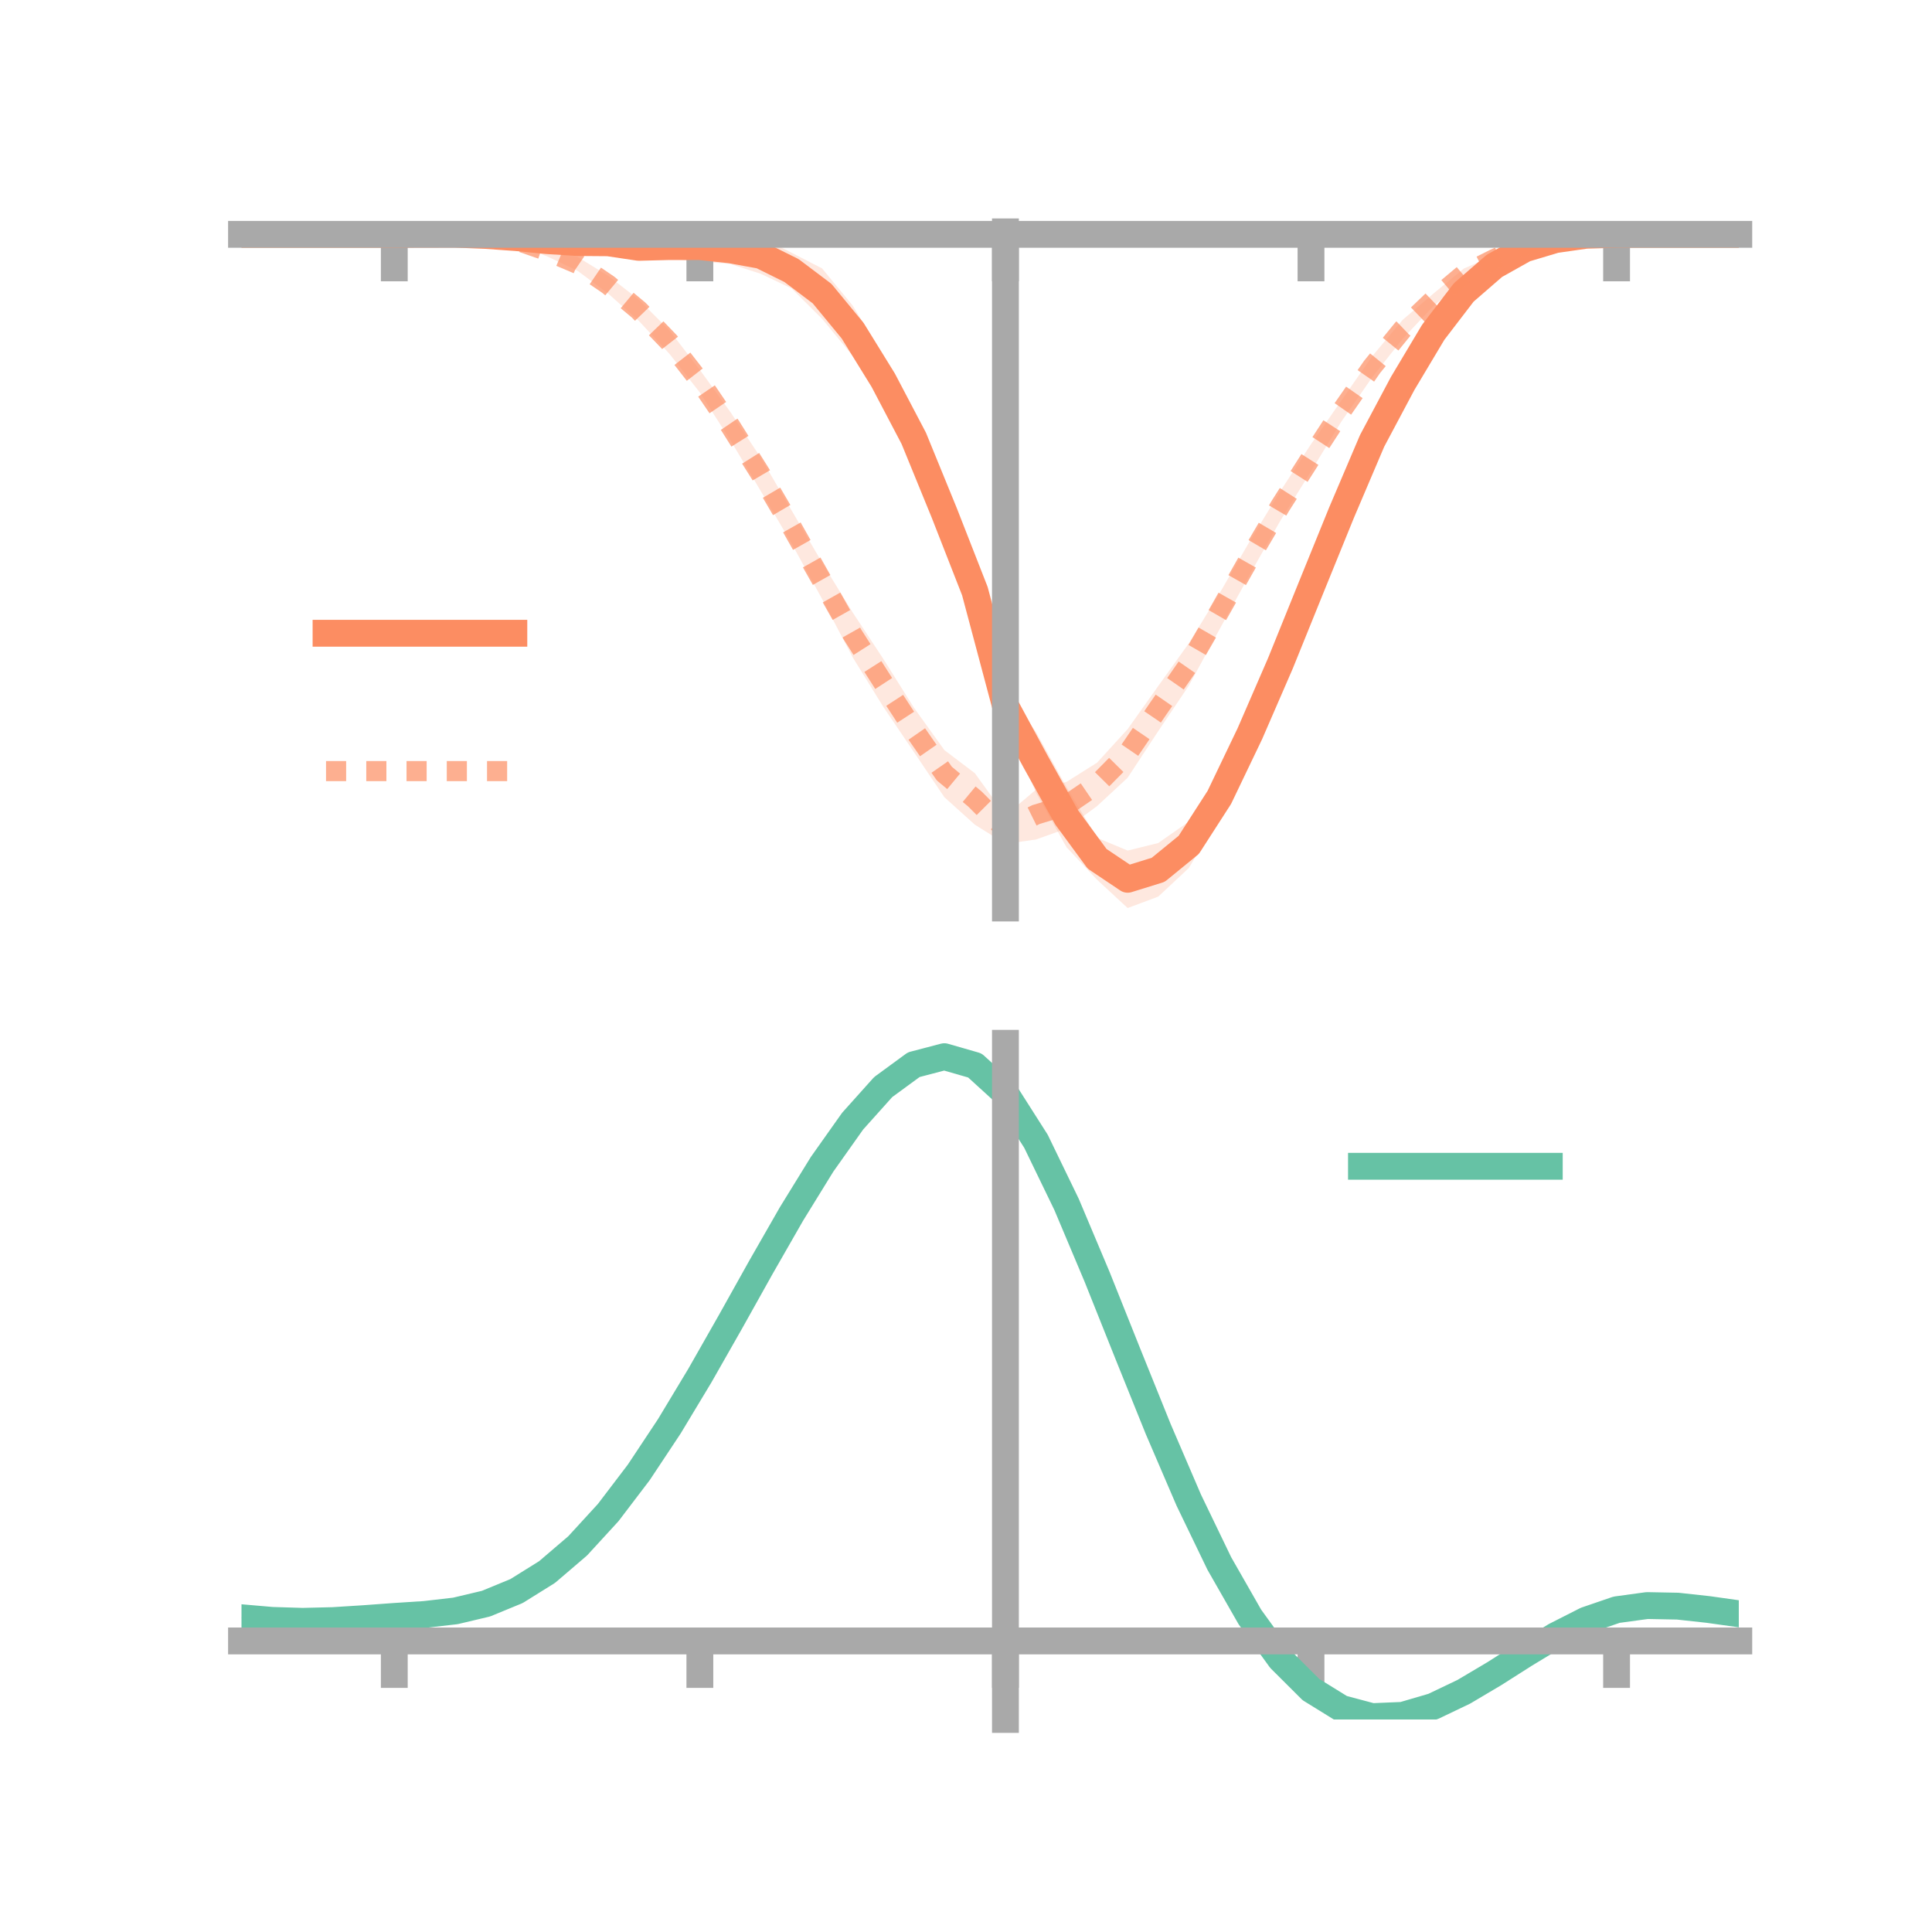 <?xml version="1.0" encoding="utf-8" standalone="no"?>
<!DOCTYPE svg PUBLIC "-//W3C//DTD SVG 1.1//EN"
  "http://www.w3.org/Graphics/SVG/1.1/DTD/svg11.dtd">
<!-- Created with matplotlib (https://matplotlib.org/) -->
<svg height="144pt" version="1.1" viewBox="0 0 144 144" width="144pt" xmlns="http://www.w3.org/2000/svg" xmlns:xlink="http://www.w3.org/1999/xlink">
 <defs>
  <style type="text/css">*{stroke-linecap:butt;stroke-linejoin:round;}</style>
 </defs>
 <g id="figure_1">
  <g id="patch_1">
   <path d="M 0 144 
L 144 144 
L 144 0 
L 0 0 
z
" style="fill:none;"/>
  </g>
  <g id="axes_1">
   <g id="patch_2">
    <path d="M 18 67.68 
L 129.6 67.68 
L 129.6 17.28 
L 18 17.28 
z
" style="fill:none;"/>
   </g>
   <g id="PolyCollection_1">
    <path clip-path="url(#p3f372b65eb)" d="M 18 17.466 
L 18 17.466 
L 20.278 17.466 
L 22.555 17.466 
L 24.833 17.466 
L 27.11 17.466 
L 29.388 17.466 
L 31.665 17.428 
L 33.943 17.363 
L 36.22 17.351 
L 38.498 17.416 
L 40.776 17.546 
L 43.053 17.633 
L 45.331 17.38 
L 47.608 17.698 
L 49.886 17.458 
L 52.163 17.28 
L 54.441 17.572 
L 56.718 17.664 
L 58.996 18.835 
L 61.273 20.005 
L 63.551 22.774 
L 65.829 26.473 
L 68.106 30.976 
L 70.384 36.042 
L 72.661 42.104 
L 74.939 51.431 
L 77.216 54.555 
L 79.494 58.668 
L 81.771 62.447 
L 84.049 63.397 
L 86.327 62.834 
L 88.604 61.241 
L 90.882 57.945 
L 93.159 53.266 
L 95.437 48.321 
L 97.714 42.646 
L 99.992 37.228 
L 102.269 32.01 
L 104.547 27.961 
L 106.824 24.309 
L 109.102 21.39 
L 111.38 19.533 
L 113.657 18.352 
L 115.935 17.765 
L 118.212 17.498 
L 120.49 17.467 
L 122.767 17.466 
L 125.045 17.466 
L 127.322 17.466 
L 129.6 17.466 
L 129.6 17.466 
L 129.6 17.466 
L 127.322 17.466 
L 125.045 17.466 
L 122.767 17.466 
L 120.49 17.469 
L 118.212 17.57 
L 115.935 17.954 
L 113.657 18.729 
L 111.38 20.103 
L 109.102 22.197 
L 106.824 25.225 
L 104.547 29.197 
L 102.269 33.71 
L 99.992 39.183 
L 97.714 44.97 
L 95.437 50.548 
L 93.159 56.099 
L 90.882 60.922 
L 88.604 64.701 
L 86.327 66.829 
L 84.049 67.68 
L 81.771 65.572 
L 79.494 63.151 
L 77.216 59.079 
L 74.939 53.777 
L 72.661 46.011 
L 70.384 40.439 
L 68.106 34.363 
L 65.829 30.195 
L 63.551 26.521 
L 61.273 23.761 
L 58.996 21.497 
L 56.718 20.412 
L 54.441 19.677 
L 52.163 19.483 
L 49.886 19.3 
L 47.608 19.177 
L 45.331 18.813 
L 43.053 18.523 
L 40.776 18.324 
L 38.498 18.011 
L 36.22 17.744 
L 33.943 17.549 
L 31.665 17.488 
L 29.388 17.466 
L 27.11 17.466 
L 24.833 17.466 
L 22.555 17.466 
L 20.278 17.466 
L 18 17.466 
z
" style="fill:#fc8d62;fill-opacity:0.2;"/>
   </g>
   <g id="PolyCollection_2">
    <path clip-path="url(#p3f372b65eb)" d="M 18 17.466 
L 18 17.466 
L 20.278 17.466 
L 22.555 17.466 
L 24.833 17.466 
L 27.11 17.466 
L 29.388 17.466 
L 31.665 17.416 
L 33.943 17.386 
L 36.22 17.433 
L 38.498 17.607 
L 40.776 18.311 
L 43.053 19.155 
L 45.331 20.555 
L 47.608 22.328 
L 49.886 24.613 
L 52.163 27.569 
L 54.441 30.712 
L 56.718 34.14 
L 58.996 38.033 
L 61.273 41.936 
L 63.551 45.645 
L 65.829 49.098 
L 68.106 52.728 
L 70.384 55.904 
L 72.661 57.631 
L 74.939 60.786 
L 77.216 58.855 
L 79.494 58.276 
L 81.771 56.843 
L 84.049 54.343 
L 86.327 51.135 
L 88.604 47.954 
L 90.882 44.246 
L 93.159 40.328 
L 95.437 36.592 
L 97.714 33.108 
L 99.992 29.834 
L 102.269 26.559 
L 104.547 23.838 
L 106.824 21.892 
L 109.102 20.017 
L 111.38 19.029 
L 113.657 18.086 
L 115.935 17.669 
L 118.212 17.496 
L 120.49 17.466 
L 122.767 17.466 
L 125.045 17.466 
L 127.322 17.466 
L 129.6 17.466 
L 129.6 17.466 
L 129.6 17.466 
L 127.322 17.466 
L 125.045 17.466 
L 122.767 17.466 
L 120.49 17.47 
L 118.212 17.574 
L 115.935 17.88 
L 113.657 18.491 
L 111.38 19.577 
L 109.102 20.879 
L 106.824 22.834 
L 104.547 25.252 
L 102.269 28.131 
L 99.992 31.401 
L 97.714 35.132 
L 95.437 38.798 
L 93.159 42.803 
L 90.882 46.93 
L 88.604 51.112 
L 86.327 54.494 
L 84.049 57.965 
L 81.771 60.079 
L 79.494 61.759 
L 77.216 62.572 
L 74.939 62.893 
L 72.661 61.468 
L 70.384 59.415 
L 68.106 56.034 
L 65.829 52.672 
L 63.551 48.987 
L 61.273 44.643 
L 58.996 40.497 
L 56.718 36.625 
L 54.441 32.814 
L 52.163 29.254 
L 49.886 26.361 
L 47.608 23.909 
L 45.331 21.882 
L 43.053 20.188 
L 40.776 19.105 
L 38.498 18.228 
L 36.22 17.813 
L 33.943 17.565 
L 31.665 17.484 
L 29.388 17.467 
L 27.11 17.466 
L 24.833 17.466 
L 22.555 17.466 
L 20.278 17.466 
L 18 17.466 
z
" style="fill:#fc8d62;fill-opacity:0.2;"/>
   </g>
   <g id="matplotlib.axis_1">
    <g id="xtick_1">
     <g id="line2d_1">
      <defs>
       <path d="M 0 0 
L 0 3.5 
" id="m07c1e67499" style="stroke:#a9a9a9;stroke-width:2;"/>
      </defs>
      <g>
       <use style="fill:#a9a9a9;stroke:#a9a9a9;stroke-width:2;" x="29.388" xlink:href="#m07c1e67499" y="17.466"/>
      </g>
     </g>
    </g>
    <g id="xtick_2">
     <g id="line2d_2">
      <g>
       <use style="fill:#a9a9a9;stroke:#a9a9a9;stroke-width:2;" x="52.163" xlink:href="#m07c1e67499" y="17.466"/>
      </g>
     </g>
    </g>
    <g id="xtick_3">
     <g id="line2d_3">
      <g>
       <use style="fill:#a9a9a9;stroke:#a9a9a9;stroke-width:2;" x="74.939" xlink:href="#m07c1e67499" y="17.466"/>
      </g>
     </g>
    </g>
    <g id="xtick_4">
     <g id="line2d_4">
      <g>
       <use style="fill:#a9a9a9;stroke:#a9a9a9;stroke-width:2;" x="97.714" xlink:href="#m07c1e67499" y="17.466"/>
      </g>
     </g>
    </g>
    <g id="xtick_5">
     <g id="line2d_5">
      <g>
       <use style="fill:#a9a9a9;stroke:#a9a9a9;stroke-width:2;" x="120.49" xlink:href="#m07c1e67499" y="17.466"/>
      </g>
     </g>
    </g>
   </g>
   <g id="matplotlib.axis_2"/>
   <g id="line2d_6">
    <path clip-path="url(#p3f372b65eb)" d="M 18 17.466 
L 20.278 17.466 
L 22.555 17.466 
L 24.833 17.466 
L 27.11 17.466 
L 29.388 17.466 
L 31.665 17.458 
L 33.943 17.456 
L 36.22 17.548 
L 38.498 17.713 
L 40.776 17.935 
L 43.053 18.078 
L 45.331 18.096 
L 47.608 18.437 
L 49.886 18.379 
L 52.163 18.382 
L 54.441 18.624 
L 56.718 19.038 
L 58.996 20.166 
L 61.273 21.883 
L 63.551 24.648 
L 65.829 28.334 
L 68.106 32.669 
L 70.384 38.24 
L 72.661 44.058 
L 74.939 52.604 
L 77.216 56.817 
L 79.494 60.91 
L 81.771 64.01 
L 84.049 65.538 
L 86.327 64.831 
L 88.604 62.971 
L 90.882 59.433 
L 93.159 54.682 
L 95.437 49.434 
L 97.714 43.808 
L 99.992 38.205 
L 102.269 32.86 
L 104.547 28.579 
L 106.824 24.767 
L 109.102 21.794 
L 111.38 19.818 
L 113.657 18.541 
L 115.935 17.86 
L 118.212 17.534 
L 120.49 17.468 
L 122.767 17.466 
L 125.045 17.466 
L 127.322 17.466 
L 129.6 17.466 
" style="fill:none;stroke:#fc8d62;stroke-linecap:square;stroke-width:2;"/>
   </g>
   <g id="line2d_7">
    <path clip-path="url(#p3f372b65eb)" d="M 18 17.466 
L 20.278 17.466 
L 22.555 17.466 
L 24.833 17.466 
L 27.11 17.466 
L 29.388 17.466 
L 31.665 17.45 
L 33.943 17.475 
L 36.22 17.623 
L 38.498 17.918 
L 40.776 18.708 
L 43.053 19.672 
L 45.331 21.219 
L 47.608 23.119 
L 49.886 25.487 
L 52.163 28.411 
L 54.441 31.763 
L 56.718 35.382 
L 58.996 39.265 
L 61.273 43.289 
L 63.551 47.316 
L 65.829 50.885 
L 68.106 54.381 
L 70.384 57.659 
L 72.661 59.549 
L 74.939 61.839 
L 77.216 60.713 
L 79.494 60.018 
L 81.771 58.461 
L 84.049 56.154 
L 86.327 52.815 
L 88.604 49.533 
L 90.882 45.588 
L 93.159 41.566 
L 95.437 37.695 
L 97.714 34.12 
L 99.992 30.618 
L 102.269 27.345 
L 104.547 24.545 
L 106.824 22.363 
L 109.102 20.448 
L 111.38 19.303 
L 113.657 18.288 
L 115.935 17.775 
L 118.212 17.535 
L 120.49 17.468 
L 122.767 17.466 
L 125.045 17.466 
L 127.322 17.466 
L 129.6 17.466 
" style="fill:none;stroke:#fc8d62;stroke-dasharray:1.5,1.5;stroke-dashoffset:0;stroke-opacity:0.7;stroke-width:1.5;"/>
   </g>
   <g id="patch_3">
    <path d="M 74.939 67.68 
L 74.939 17.28 
" style="fill:none;stroke:#a9a9a9;stroke-linecap:square;stroke-linejoin:miter;stroke-width:2;"/>
   </g>
   <g id="patch_4">
    <path d="M 129.6 67.68 
L 129.6 17.28 
" style="fill:none;"/>
   </g>
   <g id="patch_5">
    <path d="M 18 17.466 
L 129.6 17.466 
" style="fill:none;stroke:#a9a9a9;stroke-linecap:square;stroke-linejoin:miter;stroke-width:2;"/>
   </g>
   <g id="patch_6">
    <path d="M 18 17.28 
L 129.6 17.28 
" style="fill:none;"/>
   </g>
   <g id="legend_1">
    <g id="line2d_8">
     <path d="M 24.3 47.2 
L 38.3 47.2 
" style="fill:none;stroke:#fc8d62;stroke-linecap:square;stroke-width:2;"/>
    </g>
    <g id="line2d_9"/>
    <g id="text_1">
     <!--   -->
     <g transform="translate(43.9 49.65)scale(0.07 -0.07)">
      <defs>
       <path id="DejaVuSans-32"/>
      </defs>
      <use xlink:href="#DejaVuSans-32"/>
     </g>
    </g>
    <g id="line2d_10">
     <path d="M 24.3 57.474 
L 38.3 57.474 
" style="fill:none;stroke:#fc8d62;stroke-dasharray:1.5,1.5;stroke-dashoffset:0;stroke-opacity:0.7;stroke-width:1.5;"/>
    </g>
    <g id="line2d_11"/>
    <g id="text_2">
     <!--   -->
     <g transform="translate(43.9 59.924)scale(0.07 -0.07)">
      <use xlink:href="#DejaVuSans-32"/>
     </g>
    </g>
   </g>
  </g>
  <g id="axes_2">
   <g id="patch_7">
    <path d="M 18 128.16 
L 129.6 128.16 
L 129.6 77.76 
L 18 77.76 
z
" style="fill:none;"/>
   </g>
   <g id="PolyCollection_3">
    <path clip-path="url(#p9346e70acd)" d="M 18 120.618 
L 18 120.536 
L 20.278 120.743 
L 22.555 120.814 
L 24.833 120.752 
L 27.11 120.599 
L 29.388 120.425 
L 31.665 120.273 
L 33.943 120.003 
L 36.22 119.456 
L 38.498 118.507 
L 40.776 117.064 
L 43.053 115.076 
L 45.331 112.534 
L 47.608 109.469 
L 49.886 105.948 
L 52.163 102.071 
L 54.441 97.969 
L 56.718 93.796 
L 58.996 89.725 
L 61.273 85.947 
L 63.551 82.66 
L 65.829 80.067 
L 68.106 78.369 
L 70.384 77.76 
L 72.661 78.427 
L 74.939 80.536 
L 77.216 84.165 
L 79.494 88.94 
L 81.771 94.425 
L 84.049 100.216 
L 86.327 105.956 
L 88.604 111.347 
L 90.882 116.154 
L 93.159 120.208 
L 95.437 123.405 
L 97.714 125.703 
L 99.992 127.123 
L 102.269 127.733 
L 104.547 127.643 
L 106.824 126.987 
L 109.102 125.916 
L 111.38 124.589 
L 113.657 123.168 
L 115.935 121.811 
L 118.212 120.672 
L 120.49 119.899 
L 122.767 119.59 
L 125.045 119.639 
L 127.322 119.896 
L 129.6 120.23 
L 129.6 120.337 
L 129.6 120.337 
L 127.322 120.027 
L 125.045 119.787 
L 122.767 119.748 
L 120.49 120.062 
L 118.212 120.848 
L 115.935 122.021 
L 113.657 123.426 
L 111.38 124.901 
L 109.102 126.276 
L 106.824 127.383 
L 104.547 128.06 
L 102.269 128.16 
L 99.992 127.559 
L 97.714 126.165 
L 95.437 123.925 
L 93.159 120.83 
L 90.882 116.916 
L 88.604 112.277 
L 86.327 107.071 
L 84.049 101.52 
L 81.771 95.912 
L 79.494 90.594 
L 77.216 85.962 
L 74.939 82.44 
L 72.661 80.399 
L 70.384 79.755 
L 68.106 80.342 
L 65.829 81.976 
L 63.551 84.465 
L 61.273 87.613 
L 58.996 91.225 
L 56.718 95.109 
L 54.441 99.085 
L 52.163 102.989 
L 49.886 106.675 
L 47.608 110.023 
L 45.331 112.941 
L 43.053 115.368 
L 40.776 117.277 
L 38.498 118.673 
L 36.22 119.599 
L 33.943 120.133 
L 31.665 120.392 
L 29.388 120.533 
L 27.11 120.69 
L 24.833 120.825 
L 22.555 120.874 
L 20.278 120.806 
L 18 120.618 
z
" style="fill:#66c2a5;fill-opacity:0.2;"/>
   </g>
   <g id="matplotlib.axis_3">
    <g id="xtick_6">
     <g id="line2d_12">
      <g>
       <use style="fill:#a9a9a9;stroke:#a9a9a9;stroke-width:2;" x="29.388" xlink:href="#m07c1e67499" y="122.307"/>
      </g>
     </g>
    </g>
    <g id="xtick_7">
     <g id="line2d_13">
      <g>
       <use style="fill:#a9a9a9;stroke:#a9a9a9;stroke-width:2;" x="52.163" xlink:href="#m07c1e67499" y="122.307"/>
      </g>
     </g>
    </g>
    <g id="xtick_8">
     <g id="line2d_14">
      <g>
       <use style="fill:#a9a9a9;stroke:#a9a9a9;stroke-width:2;" x="74.939" xlink:href="#m07c1e67499" y="122.307"/>
      </g>
     </g>
    </g>
    <g id="xtick_9">
     <g id="line2d_15">
      <g>
       <use style="fill:#a9a9a9;stroke:#a9a9a9;stroke-width:2;" x="97.714" xlink:href="#m07c1e67499" y="122.307"/>
      </g>
     </g>
    </g>
    <g id="xtick_10">
     <g id="line2d_16">
      <g>
       <use style="fill:#a9a9a9;stroke:#a9a9a9;stroke-width:2;" x="120.49" xlink:href="#m07c1e67499" y="122.307"/>
      </g>
     </g>
    </g>
   </g>
   <g id="matplotlib.axis_4"/>
   <g id="line2d_17">
    <path clip-path="url(#p9346e70acd)" d="M 18 120.577 
L 20.278 120.774 
L 22.555 120.844 
L 24.833 120.789 
L 27.11 120.645 
L 29.388 120.479 
L 31.665 120.332 
L 33.943 120.068 
L 36.22 119.528 
L 38.498 118.59 
L 40.776 117.17 
L 43.053 115.222 
L 45.331 112.738 
L 47.608 109.746 
L 49.886 106.311 
L 52.163 102.53 
L 54.441 98.527 
L 56.718 94.452 
L 58.996 90.475 
L 61.273 86.78 
L 63.551 83.563 
L 65.829 81.022 
L 68.106 79.356 
L 70.384 78.758 
L 72.661 79.413 
L 74.939 81.488 
L 77.216 85.064 
L 79.494 89.767 
L 81.771 95.169 
L 84.049 100.868 
L 86.327 106.514 
L 88.604 111.812 
L 90.882 116.535 
L 93.159 120.519 
L 95.437 123.665 
L 97.714 125.934 
L 99.992 127.341 
L 102.269 127.947 
L 104.547 127.852 
L 106.824 127.185 
L 109.102 126.096 
L 111.38 124.745 
L 113.657 123.297 
L 115.935 121.916 
L 118.212 120.76 
L 120.49 119.98 
L 122.767 119.669 
L 125.045 119.713 
L 127.322 119.962 
L 129.6 120.283 
" style="fill:none;stroke:#66c2a5;stroke-linecap:square;stroke-width:2;"/>
   </g>
   <g id="patch_8">
    <path d="M 74.939 128.16 
L 74.939 77.76 
" style="fill:none;stroke:#a9a9a9;stroke-linecap:square;stroke-linejoin:miter;stroke-width:2;"/>
   </g>
   <g id="patch_9">
    <path d="M 129.6 128.16 
L 129.6 77.76 
" style="fill:none;"/>
   </g>
   <g id="patch_10">
    <path d="M 18 122.307 
L 129.6 122.307 
" style="fill:none;stroke:#a9a9a9;stroke-linecap:square;stroke-linejoin:miter;stroke-width:2;"/>
   </g>
   <g id="patch_11">
    <path d="M 18 77.76 
L 129.6 77.76 
" style="fill:none;"/>
   </g>
   <g id="legend_2">
    <g id="line2d_18">
     <path d="M 101.475 86.929 
L 115.475 86.929 
" style="fill:none;stroke:#66c2a5;stroke-linecap:square;stroke-width:2;"/>
    </g>
    <g id="line2d_19"/>
    <g id="text_3">
     <!--   -->
     <g transform="translate(121.075 89.379)scale(0.07 -0.07)">
      <use xlink:href="#DejaVuSans-32"/>
     </g>
    </g>
   </g>
  </g>
 </g>
 <defs>
  <clipPath id="p3f372b65eb">
   <rect height="50.4" width="111.6" x="18" y="17.28"/>
  </clipPath>
  <clipPath id="p9346e70acd">
   <rect height="50.4" width="111.6" x="18" y="77.76"/>
  </clipPath>
 </defs>
</svg>
